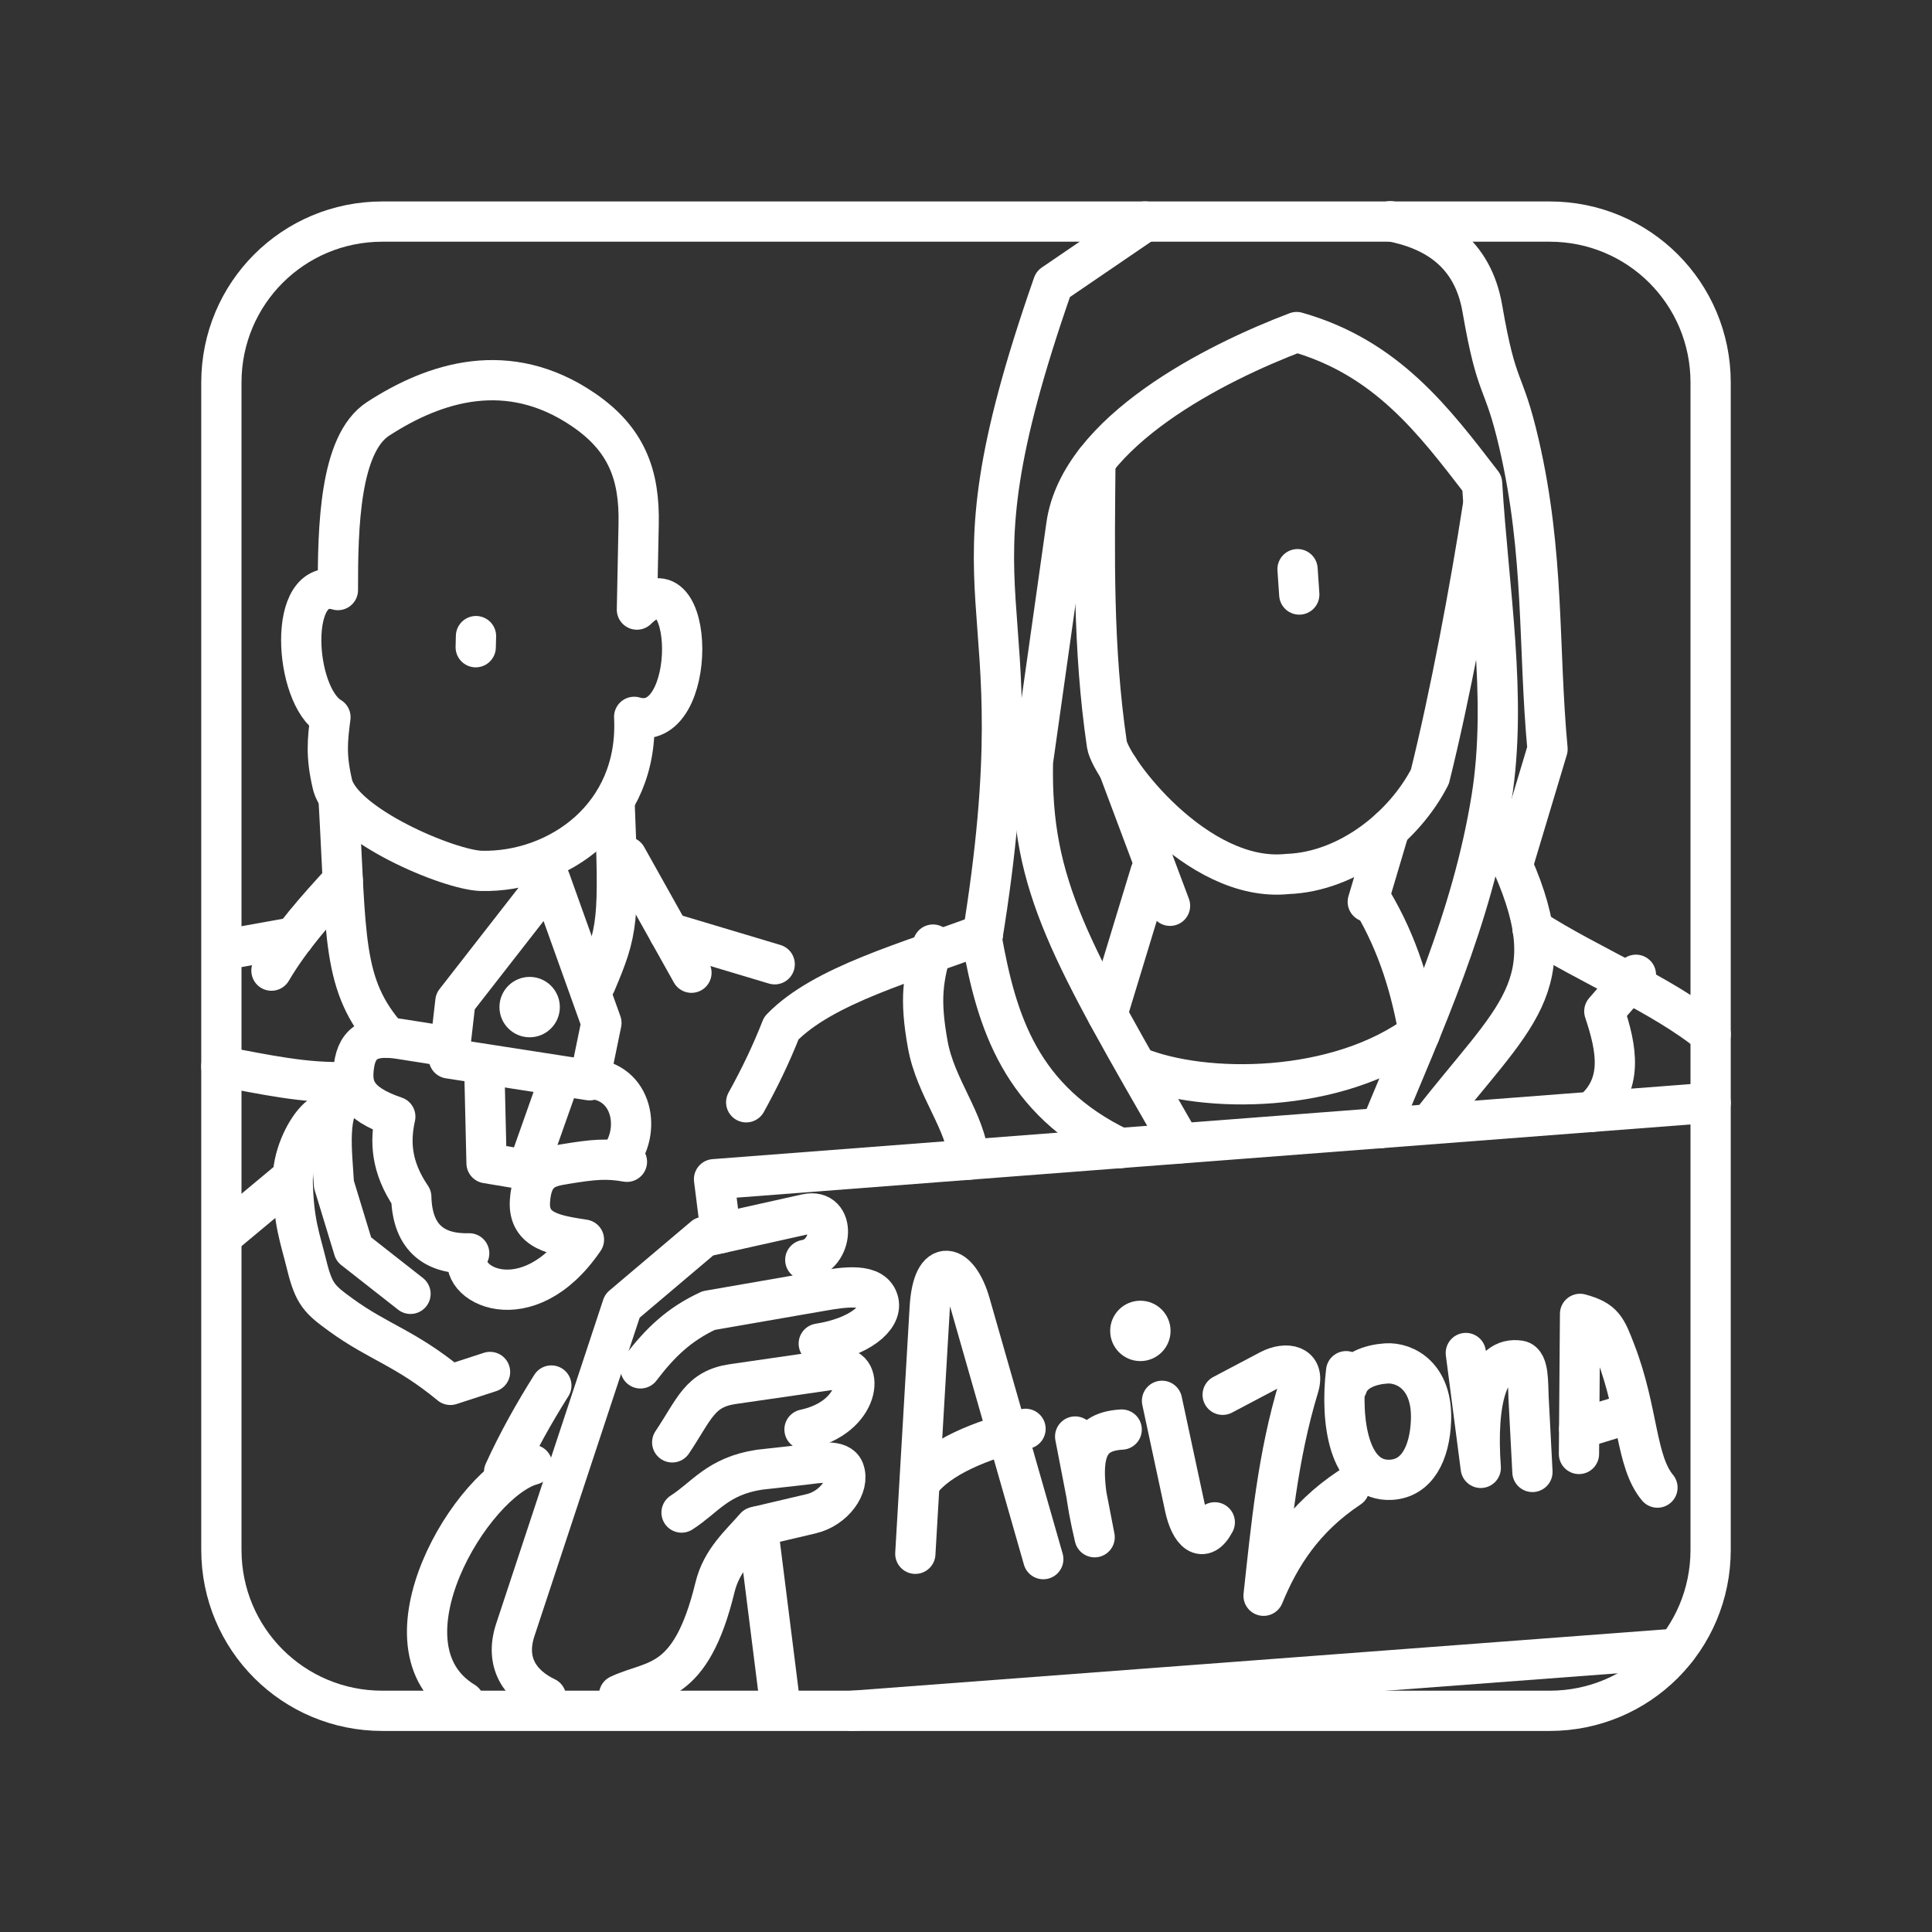 <?xml version="1.0" encoding="UTF-8"?><svg id="a" xmlns="http://www.w3.org/2000/svg" viewBox="0 0 48 48"><rect x="0" y="0" width="48" height="48" fill="#333333" stroke="none"/><defs><style>.bs{fill:#fff;}.bt{fill:none;stroke:#fff;stroke-linecap:round;stroke-linejoin:round;}</style></defs><path id="e" class="bt" d="M9.5,5.505h29c2.216,0,4,1.784,4,4v29c0,2.216-1.784,4-4,4H9.5c-2.216,0-4-1.784-4-4V9.505c0-2.216,1.784-4,4-4Z"/><g id="f"><g id="g"><g id="h"><path id="i" class="bt" d="M20.007,31.302c.708-.112.78-1.306.027-1.139l-2.543.567-2.029,1.716-2.659,8.047c-.273.825.135,1.378.764,1.678"/><path id="j" class="bt" d="M15.912,33.997c.489-.643.96-1.096,1.695-1.437l2.782-.483c.597-.104,1.325-.22,1.439.268.094.399-.48.879-1.486,1.037"/><path id="k" class="bt" d="M16.933,37.579c.594-.38.896-.905,1.932-1.064l1.08-.121c.401-.045.916-.154,1.027.137.148.388-.253.944-.816,1.077l-1.39.327c-.379.437-.837.821-1.002,1.501-.605,2.491-1.516,2.267-2.384,2.675"/><path id="l" class="bt" d="M16.701,35.835c.557-.832.679-1.328,1.508-1.448l2.645-.383c.619-.09.555,1.209-.866,1.511"/></g><g id="m"><path id="n" class="bt" d="M13.698,34.423c-.434.689-.833,1.4-1.174,2.148"/><path id="o" class="bt" d="M13.223,36.392c-1.502.401-3.963,4.51-1.692,5.891"/></g></g><g id="p"><path id="q" class="bt" d="M24.42,23.208c-1.832.69-3.969,1.26-5.008,2.337-.249.638-.545,1.249-.873,1.841"/><path id="r" class="bt" d="M38.076,23.08c1.381.897,3.216,1.622,4.425,2.615"/><path id="s" class="bt" d="M35.551,27.894c2.074-2.667,3.355-3.378,2.03-6.394l.867-2.888c-.236-2.53-.069-4.827-.709-7.589-.393-1.696-.542-1.221-.91-3.354-.24-1.393-1.19-1.964-2.288-2.173"/><path id="t" class="bt" d="M28.446,5.503l-2.282,1.557c-2.969,8.497-.257,7.07-1.767,16.286.368,2.037.956,3.987,3.43,5.178"/><path id="u" class="bt" d="M29.327,28.404c-2.707-4.713-3.73-6.386-3.664-9.478l.83-5.875c.331-2.342,3.716-4.042,5.722-4.801,2.241.636,3.412,2.207,4.607,3.757.156,2.627.636,5.323.235,7.818-.484,3.008-1.681,5.591-2.761,8.201"/><path id="v" class="bt" d="M28.273,26.512c1.621.662,4.958.684,7.015-.868"/></g><g id="w"><path id="x" class="bt" d="M36.838,12.599c-.309,2.001-.814,4.697-1.313,6.699-.634,1.235-2.027,2.36-3.539,2.416-2.247.238-4.397-2.621-4.486-3.221-.352-2.391-.306-4.71-.285-7.033"/><path id="y" class="bt" d="M32.28,14.771l-.043-.63"/><path id="z" class="bt" d="M27.786,19.081l1.283,3.423"/><path id="aa" class="bt" d="M34.52,20.597l-.538,1.809"/><path id="ab" class="bt" d="M28.583,21.675l-1.072,3.523"/><path id="ac" class="bt" d="M34.085,22.374c.666,1.114.979,2.227,1.175,3.341"/></g><g id="ad"><g id="ae"><path id="af" class="bt" d="M23.18,23.468c-.245.829-.338,1.332-.13,2.482.196,1.086.939,1.894,1.021,2.86"/><path id="ag" class="bt" d="M40.644,24.218l-.785.907c.311.932.488,1.833-.314,2.499"/></g><g id="ah"><path id="ai" class="bt" d="M19.369,42.251l-.544-4.328"/><path id="aj" class="bt" d="M41.656,40.961l-20.488,1.544"/><path id="ak" class="bt" d="M17.909,30.637l-.169-1.34,24.76-1.9"/></g><g id="al"><path id="am" class="bt" d="M22.741,38.603l.358-6.111c.076-1.306.719-1.106,1.004-.109l1.817,6.353"/><path id="an" class="bt" d="M22.858,36.829c.474-.634,1.5-1.039,2.621-1.33"/><path id="ao" class="bt" d="M26.712,35.69l.484,2.502c-.464-1.967-.283-2.619.672-2.675"/><path id="ap" class="bt" d="M28.87,34.803l.567,2.644c.133.62.45.934.744.375"/><path id="aq" class="bt" d="M30.377,34.653l1.163-.614c.413-.218.895-.136.726.418-.526,1.731-.683,3.459-.873,5.189.404-.981.989-1.923,2.133-2.684"/><path id="ar" class="bt" d="M33.444,34.067c-.15,1.242.068,2.752,1.112,2.698.649-.033.965-.657.997-1.467.044-1.107-.646-1.454-1.11-1.424-.377.025-.842.166-.973.571"/><path id="as" class="bt" d="M36.418,33.615l.371,2.854c-.122-1.682.183-2.789.965-2.665.236.038.205.588.223.928l.096,1.838"/><path id="at" class="bt" d="M39.229,36.123l.027-3.48c.587.159.652.346.883.946.569,1.476.495,2.715,1.04,3.37"/><path id="au" class="bt" d="M39.235,35.499l1.235-.377"/></g></g></g><g id="av"><g id="aw"><path id="ax" class="bt" d="M8.594,27.162c-.492.431-.344,1.428-.298,2.261l.492,1.615,1.411,1.107"/><path id="ay" class="bt" d="M12.175,34.086l-.985.321c-1.112-.918-1.783-1.056-2.722-1.739-.524-.381-.669-.508-.848-1.24-.166-.676-.324-1.049-.347-2.055-.029-1.256,1.245-2.509.909-1.047"/><path id="az" class="bt" d="M14.601,26.799c1.145.022,1.353,1.351.744,2.02"/><path id="ba" class="bt" d="M11.182,26.038c-.029-.015-.06-.029-.092-.043l-1.145-.181c-.677-.107-1.073.035-1.153.687-.06.488.023.901,1.029,1.242-.134.603-.113,1.246.397,1.995.026,1.062.628,1.423,1.439,1.401-.374.756,1.435,1.734,2.851-.341-.705-.11-1.387-.205-1.342-.951.047-.785.454-.857.873-.926.703-.115,1.032-.146,1.537-.057"/><path id="bb" class="bt" d="M7.259,29.26l-1.637,1.364"/><path id="bc" class="bt" d="M5.499,26.494c1.052.196,2.107.433,3.145.385"/></g><g id="bd"><path id="be" class="bt" d="M15.825,15.143c1.467-1.429,1.552,3.143-.069,2.667.128,2.478-1.901,3.867-3.793,3.827-.797-.017-3.469-1.143-3.705-2.157-.163-.7-.124-1.081-.048-1.661-.913-.542-1.085-3.534.185-3.159-.003-1.563.045-3.635.998-4.253,1.409-.916,3.232-1.499,5.099-.229,1.078.733,1.4,1.624,1.375,2.835l-.043,2.132Z"/><path id="bf" class="bt" d="M11.819,16.08l.007-.276"/><path id="bg" class="bt" d="M8.414,19.879c.197,3.44.069,4.594,1.228,5.904"/><path id="bh" class="bt" d="M15.267,19.896c.124,3.01.09,3.223-.467,4.539"/></g><g id="bi"><g id="bj"><path id="bk" class="bt" d="M6.744,24.115c.485-.823,1.125-1.534,1.772-2.239"/><path id="bl" class="bt" d="M5.757,23.563l1.55-.278"/></g><g id="bm"><path id="bn" class="bt" d="M15.567,21.286l1.612,2.881"/><path id="bo" class="bt" d="M16.622,23.171l2.625.786"/></g></g><g id="bp"><path id="bq" class="bt" d="M11.152,26.296l3.497.543.293-1.425-1.273-3.555-2.355,3.022-.162,1.415Z"/><path id="br" class="bt" d="M12.037,26.716l.051,2.183,1.013.169.77-2.179"/></g></g><circle class="bs" cx="28.332" cy="33.066" r=".75"/><circle class="bs" cx="13.159" cy="25.021" r=".75"/></svg>